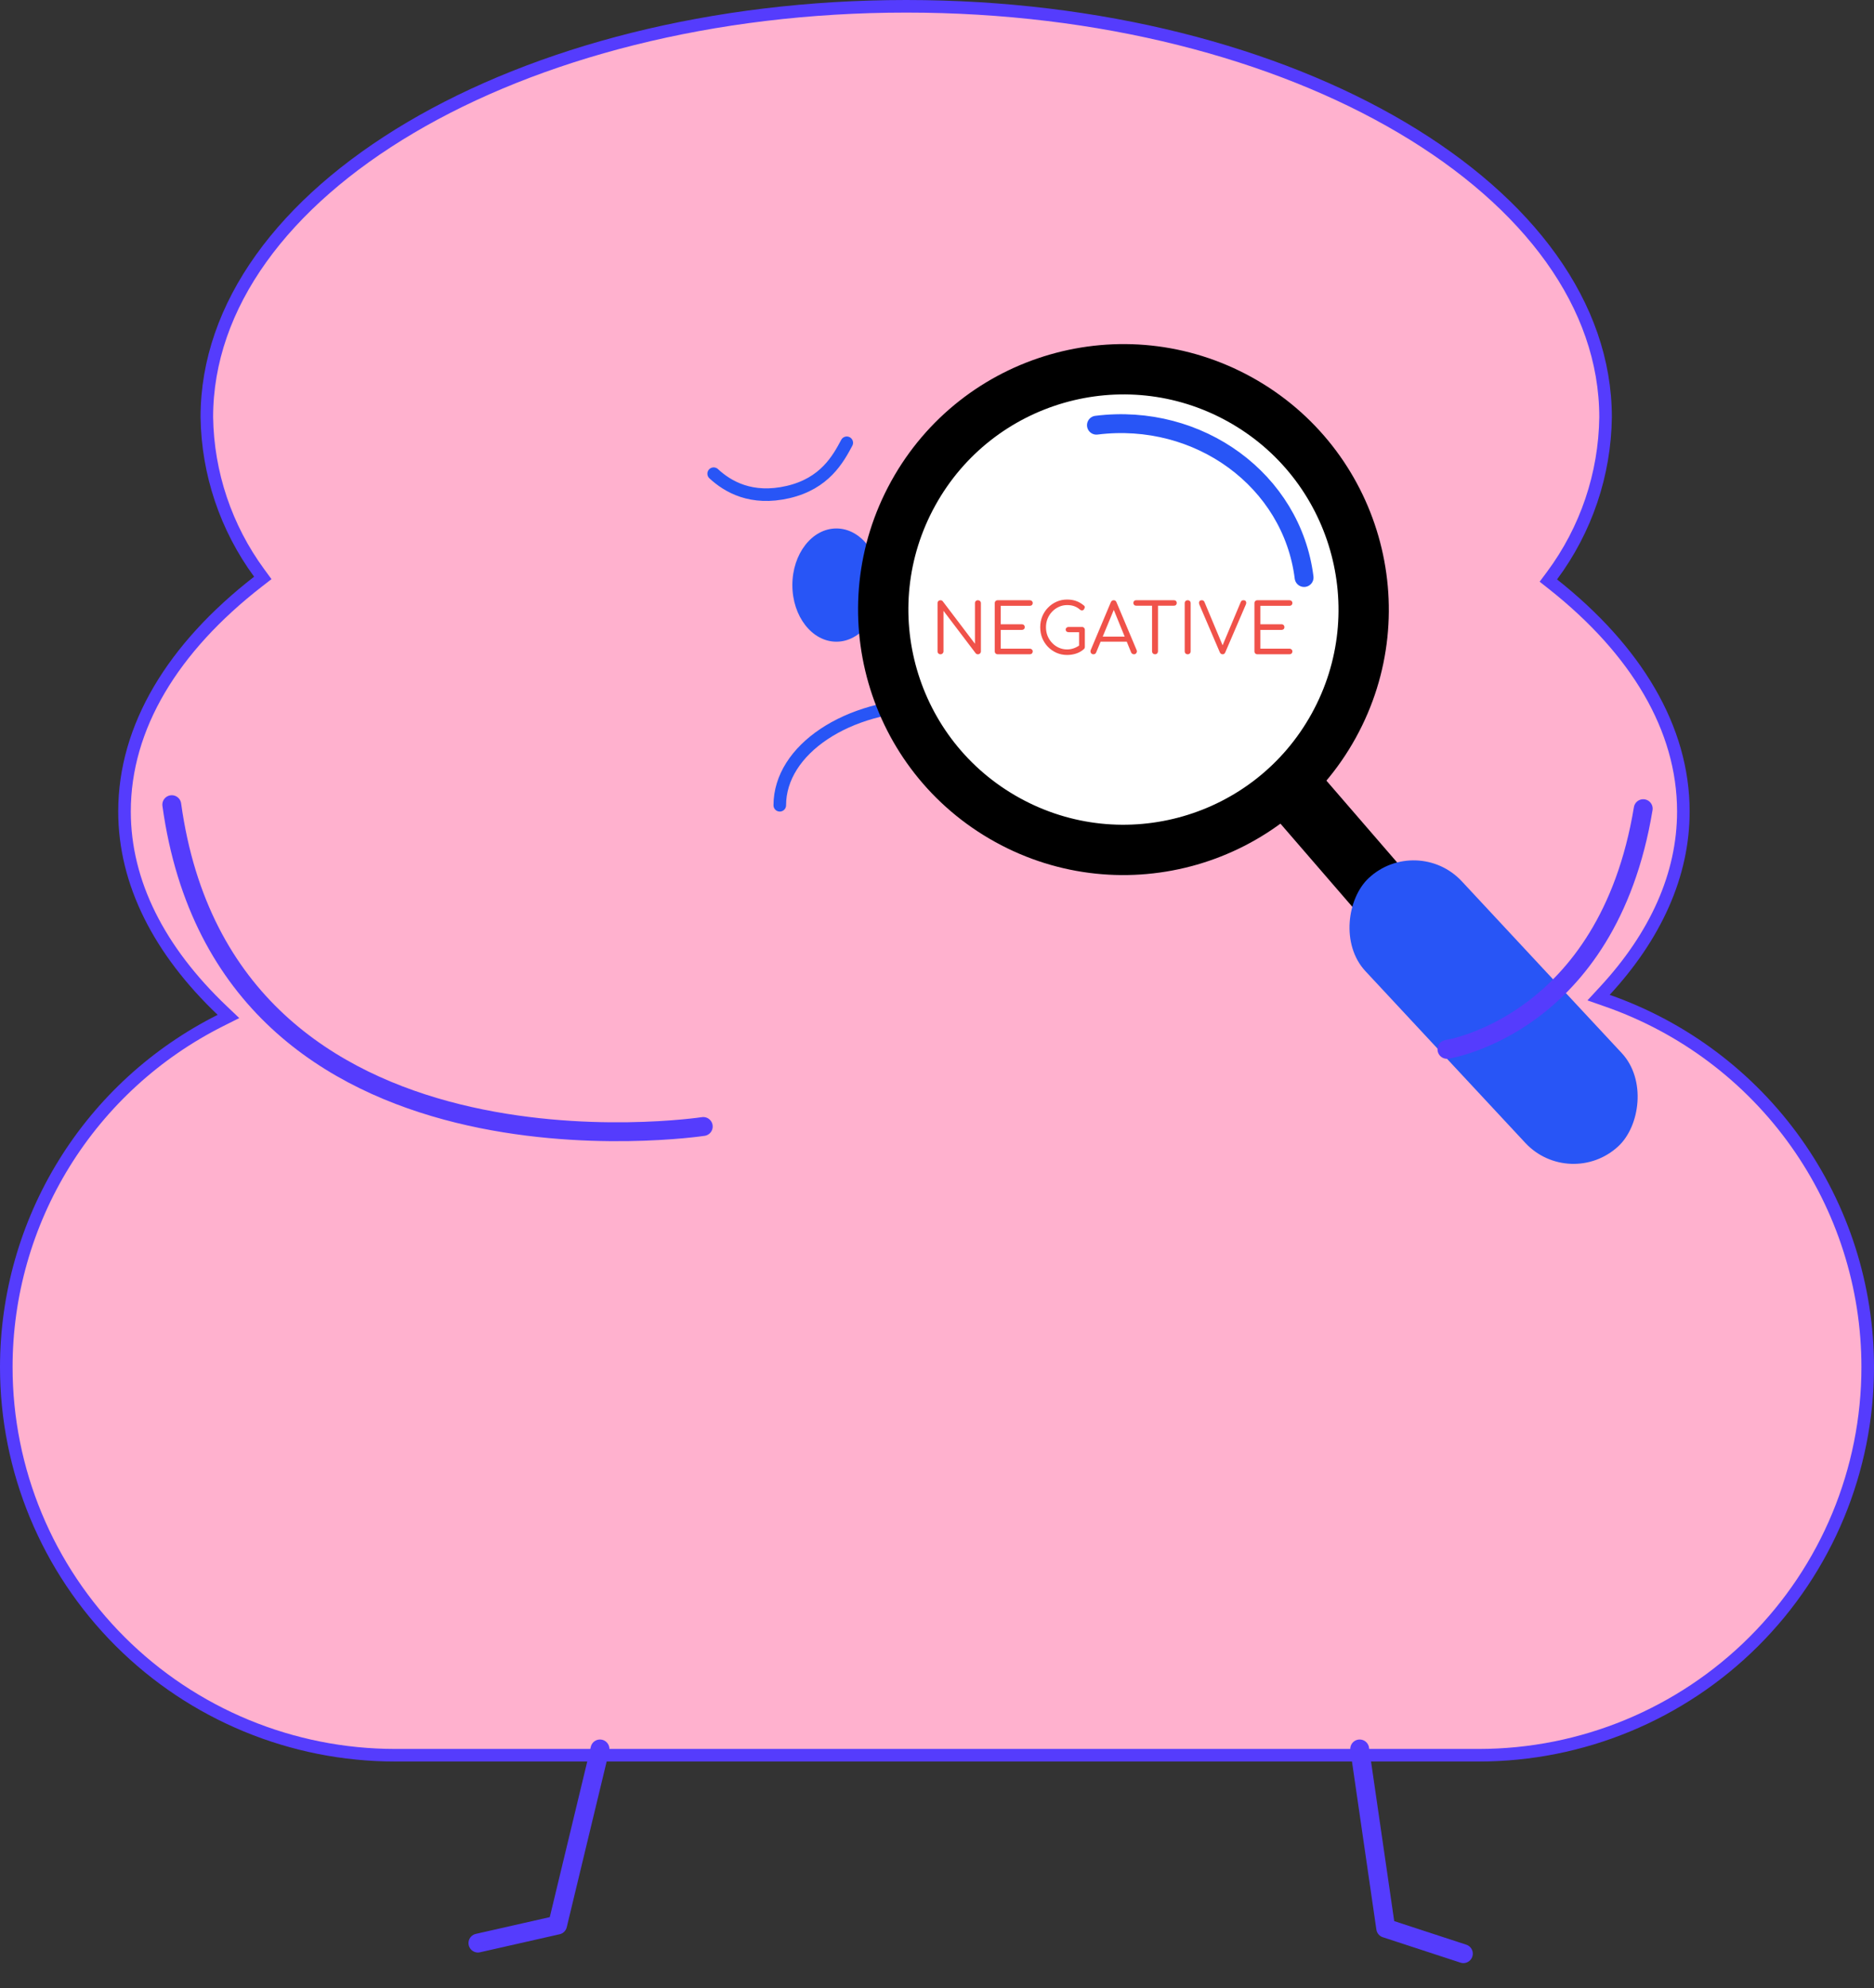 <svg width="149" height="158" viewBox="0 0 149 158" fill="none" xmlns="http://www.w3.org/2000/svg">
<rect x="0" y="0" width="149" height="158" fill="#333333" stroke="none"/>
<path d="M123.398 45.752L123.108 46.141L123.489 46.442C130.071 51.657 133.842 57.869 133.842 64.49C133.842 69.561 131.616 74.395 127.618 78.728L127.102 79.287L127.82 79.539C133.866 81.658 139.103 85.597 142.807 90.812C146.511 96.028 148.501 102.262 148.5 108.653C148.5 116.834 145.242 124.68 139.443 130.465C133.644 136.25 125.779 139.5 117.578 139.5H31.422C23.221 139.5 15.355 136.25 9.557 130.465C3.758 124.68 0.5 116.834 0.5 108.653C0.501 102.938 2.093 97.336 5.1 92.471C8.107 87.606 12.41 83.671 17.529 81.104L18.164 80.785L17.65 80.295C12.684 75.563 9.9 70.18 9.9 64.49C9.9 57.772 13.75 51.481 20.511 46.229L20.895 45.931L20.607 45.538C17.966 41.942 16.511 37.615 16.445 33.157C16.447 24.25 22.562 16.097 32.637 10.143C42.702 4.195 56.639 0.5 72.055 0.5C87.472 0.5 101.407 4.195 111.47 10.143C121.543 16.097 127.655 24.25 127.657 33.158C127.6 37.698 126.11 42.105 123.398 45.752Z" fill="#FFB1CE" stroke="#553CFD"/>
<path d="M55.916 89.53C55.916 89.53 17.993 95.303 13.658 63.952" stroke="#553CFD" stroke-width="1.5" stroke-linecap="round" stroke-linejoin="round"/>
<path d="M66.5 51C68.433 51 70 48.985 70 46.5C70 44.015 68.433 42 66.5 42C64.567 42 63 44.015 63 46.5C63 48.985 64.567 51 66.5 51Z" fill="#2855F6"/>
<path d="M79.5 51C81.433 51 83 48.985 83 46.5C83 44.015 81.433 42 79.5 42C77.567 42 76 44.015 76 46.5C76 48.985 77.567 51 79.5 51Z" fill="#2855F6"/>
<path d="M56.743 37.647C57.857 38.679 59.736 39.784 62.658 39.106C65.58 38.428 66.637 36.478 67.326 35.191" stroke="#2855F6" stroke-linecap="round"/>
<path d="M80.327 35.191C80.755 36.648 81.803 38.558 84.66 39.472C87.518 40.386 89.424 39.252 90.674 38.499" stroke="#2855F6" stroke-linecap="round"/>
<path d="M62 64C62 59.59 67.354 56 74 56C80.646 56 86 59.58 86 64" stroke="#2855F6" stroke-linecap="round" stroke-linejoin="round"/>
<path d="M102.612 62.57L111.344 72.668" stroke="black" stroke-width="5"/>
<circle cx="89.324" cy="48.448" r="19.097" transform="rotate(28.925 89.324 48.448)" fill="white" stroke="black" stroke-width="4"/>
<rect x="112.661" y="66.214" width="29.124" height="10.475" rx="5.237" transform="rotate(47.035 112.661 66.214)" fill="#2855F6"/>
<path d="M103.687 45.899C102.726 38.195 95.333 32.775 87.176 33.793" stroke="#2855F6" stroke-width="1.5" stroke-linecap="round"/>
<path d="M74.779 52C74.71 52 74.653 51.978 74.609 51.934C74.565 51.89 74.543 51.833 74.543 51.764V47.941C74.543 47.871 74.565 47.815 74.609 47.77C74.653 47.727 74.71 47.705 74.779 47.705C74.853 47.705 74.913 47.734 74.961 47.792L77.518 51.164V47.941C77.518 47.871 77.54 47.815 77.584 47.77C77.628 47.727 77.685 47.705 77.755 47.705C77.821 47.705 77.876 47.727 77.92 47.77C77.967 47.815 77.991 47.871 77.991 47.941V51.764C77.991 51.833 77.967 51.89 77.92 51.934C77.876 51.978 77.821 52 77.755 52C77.722 52 77.689 51.995 77.656 51.983C77.623 51.969 77.595 51.947 77.573 51.917L75.016 48.546V51.764C75.016 51.833 74.992 51.89 74.944 51.934C74.9 51.978 74.845 52 74.779 52ZM79.329 52C79.259 52 79.202 51.978 79.158 51.934C79.114 51.89 79.092 51.833 79.092 51.764V47.941C79.092 47.871 79.114 47.815 79.158 47.77C79.202 47.727 79.259 47.705 79.329 47.705H81.88C81.947 47.705 82.001 47.727 82.046 47.77C82.09 47.811 82.112 47.864 82.112 47.93C82.112 47.992 82.09 48.045 82.046 48.09C82.001 48.13 81.947 48.15 81.88 48.15H79.565V49.613H81.243C81.312 49.613 81.369 49.635 81.413 49.679C81.457 49.723 81.479 49.776 81.479 49.839C81.479 49.904 81.457 49.959 81.413 50.004C81.369 50.044 81.312 50.064 81.243 50.064H79.565V51.554H81.88C81.947 51.554 82.001 51.577 82.046 51.62C82.09 51.661 82.112 51.712 82.112 51.775C82.112 51.84 82.09 51.895 82.046 51.94C82.001 51.98 81.947 52 81.88 52H79.329ZM84.841 52.055C84.544 52.055 84.266 51.998 84.005 51.885C83.749 51.771 83.521 51.613 83.323 51.411C83.129 51.21 82.977 50.977 82.867 50.713C82.76 50.445 82.707 50.157 82.707 49.849C82.707 49.545 82.76 49.261 82.867 48.997C82.977 48.729 83.129 48.496 83.323 48.298C83.518 48.097 83.743 47.939 84 47.825C84.26 47.708 84.541 47.65 84.841 47.65C85.109 47.65 85.349 47.688 85.562 47.765C85.775 47.838 85.982 47.959 86.183 48.128C86.216 48.154 86.237 48.183 86.244 48.216C86.255 48.245 86.255 48.275 86.244 48.304C86.237 48.333 86.224 48.359 86.205 48.381C86.198 48.421 86.176 48.454 86.139 48.48C86.106 48.502 86.064 48.513 86.013 48.513C85.965 48.513 85.919 48.495 85.875 48.458C85.736 48.333 85.586 48.242 85.424 48.183C85.263 48.121 85.069 48.09 84.841 48.09C84.61 48.09 84.392 48.137 84.187 48.233C83.985 48.324 83.807 48.451 83.653 48.612C83.499 48.773 83.378 48.96 83.29 49.173C83.206 49.386 83.164 49.611 83.164 49.849C83.164 50.095 83.206 50.324 83.29 50.537C83.378 50.75 83.499 50.937 83.653 51.098C83.807 51.259 83.985 51.386 84.187 51.477C84.392 51.569 84.61 51.615 84.841 51.615C85.036 51.615 85.221 51.582 85.397 51.516C85.573 51.45 85.742 51.356 85.903 51.236C85.954 51.195 86.005 51.179 86.057 51.186C86.112 51.193 86.158 51.217 86.194 51.258C86.235 51.294 86.255 51.346 86.255 51.411C86.255 51.444 86.249 51.474 86.238 51.499C86.231 51.525 86.215 51.553 86.189 51.582C85.998 51.751 85.787 51.872 85.556 51.945C85.329 52.018 85.091 52.055 84.841 52.055ZM86.255 51.411L85.798 51.318V50.245H84.968C84.902 50.245 84.845 50.227 84.797 50.191C84.753 50.15 84.731 50.099 84.731 50.036C84.731 49.978 84.753 49.928 84.797 49.888C84.845 49.848 84.902 49.828 84.968 49.828H86.024C86.09 49.828 86.145 49.849 86.189 49.894C86.233 49.938 86.255 49.994 86.255 50.064V51.411ZM86.939 52C86.848 52 86.78 51.963 86.736 51.89C86.696 51.813 86.692 51.736 86.725 51.659L88.32 47.864C88.368 47.758 88.445 47.705 88.551 47.705C88.657 47.705 88.731 47.758 88.771 47.864L90.371 51.664C90.408 51.745 90.403 51.822 90.355 51.895C90.311 51.965 90.247 52 90.162 52C90.115 52 90.071 51.987 90.031 51.962C89.99 51.936 89.959 51.901 89.937 51.857L88.474 48.271H88.639L87.154 51.857C87.136 51.905 87.106 51.941 87.066 51.967C87.026 51.989 86.984 52 86.939 52ZM87.281 50.999L87.462 50.597H89.668L89.855 50.999H87.281ZM91.835 52C91.769 52 91.712 51.978 91.664 51.934C91.62 51.886 91.598 51.83 91.598 51.764V47.705H92.071V51.764C92.071 51.83 92.049 51.886 92.005 51.934C91.961 51.978 91.904 52 91.835 52ZM90.333 48.139C90.267 48.139 90.214 48.119 90.174 48.078C90.133 48.035 90.113 47.983 90.113 47.925C90.113 47.858 90.133 47.805 90.174 47.765C90.214 47.725 90.267 47.705 90.333 47.705H93.342C93.408 47.705 93.461 47.725 93.501 47.765C93.542 47.805 93.562 47.858 93.562 47.925C93.562 47.983 93.542 48.035 93.501 48.078C93.461 48.119 93.408 48.139 93.342 48.139H90.333ZM94.432 52C94.362 52 94.305 51.978 94.261 51.934C94.218 51.89 94.195 51.833 94.195 51.764V47.941C94.195 47.871 94.218 47.815 94.261 47.77C94.305 47.727 94.362 47.705 94.432 47.705C94.502 47.705 94.558 47.727 94.603 47.77C94.647 47.815 94.668 47.871 94.668 47.941V51.764C94.668 51.833 94.647 51.89 94.603 51.934C94.558 51.978 94.502 52 94.432 52ZM97.21 52C97.111 52 97.038 51.95 96.99 51.852L95.368 48.068C95.324 47.958 95.32 47.87 95.357 47.803C95.393 47.737 95.459 47.705 95.555 47.705C95.657 47.705 95.729 47.754 95.769 47.853L97.26 51.411H97.155L98.646 47.858C98.671 47.8 98.701 47.76 98.734 47.737C98.77 47.715 98.816 47.705 98.871 47.705C98.967 47.705 99.031 47.739 99.064 47.809C99.097 47.875 99.095 47.952 99.058 48.04L97.419 51.852C97.397 51.903 97.368 51.941 97.331 51.967C97.298 51.989 97.258 52 97.21 52ZM99.975 52C99.905 52 99.849 51.978 99.805 51.934C99.76 51.89 99.739 51.833 99.739 51.764V47.941C99.739 47.871 99.76 47.815 99.805 47.77C99.849 47.727 99.905 47.705 99.975 47.705H102.527C102.593 47.705 102.648 47.727 102.692 47.77C102.736 47.811 102.758 47.864 102.758 47.93C102.758 47.992 102.736 48.045 102.692 48.09C102.648 48.13 102.593 48.15 102.527 48.15H100.211V49.613H101.889C101.959 49.613 102.015 49.635 102.059 49.679C102.103 49.723 102.125 49.776 102.125 49.839C102.125 49.904 102.103 49.959 102.059 50.004C102.015 50.044 101.959 50.064 101.889 50.064H100.211V51.554H102.527C102.593 51.554 102.648 51.577 102.692 51.62C102.736 51.661 102.758 51.712 102.758 51.775C102.758 51.84 102.736 51.895 102.692 51.94C102.648 51.98 102.593 52 102.527 52H99.975Z" fill="#F0524A"/>
<path d="M115.046 83.4C115.046 83.4 127.806 81.498 130.651 64.27" stroke="#553CFD" stroke-width="1.5" stroke-linecap="round" stroke-linejoin="round"/>
<path d="M47.704 139L44.332 152.996L38 154.43" stroke="#553CFD" stroke-width="1.5" stroke-linecap="round" stroke-linejoin="round"/>
<path d="M108.107 139L110.177 153.251L116.351 155.271" stroke="#553CFD" stroke-width="1.5" stroke-linecap="round" stroke-linejoin="round"/>
</svg>
